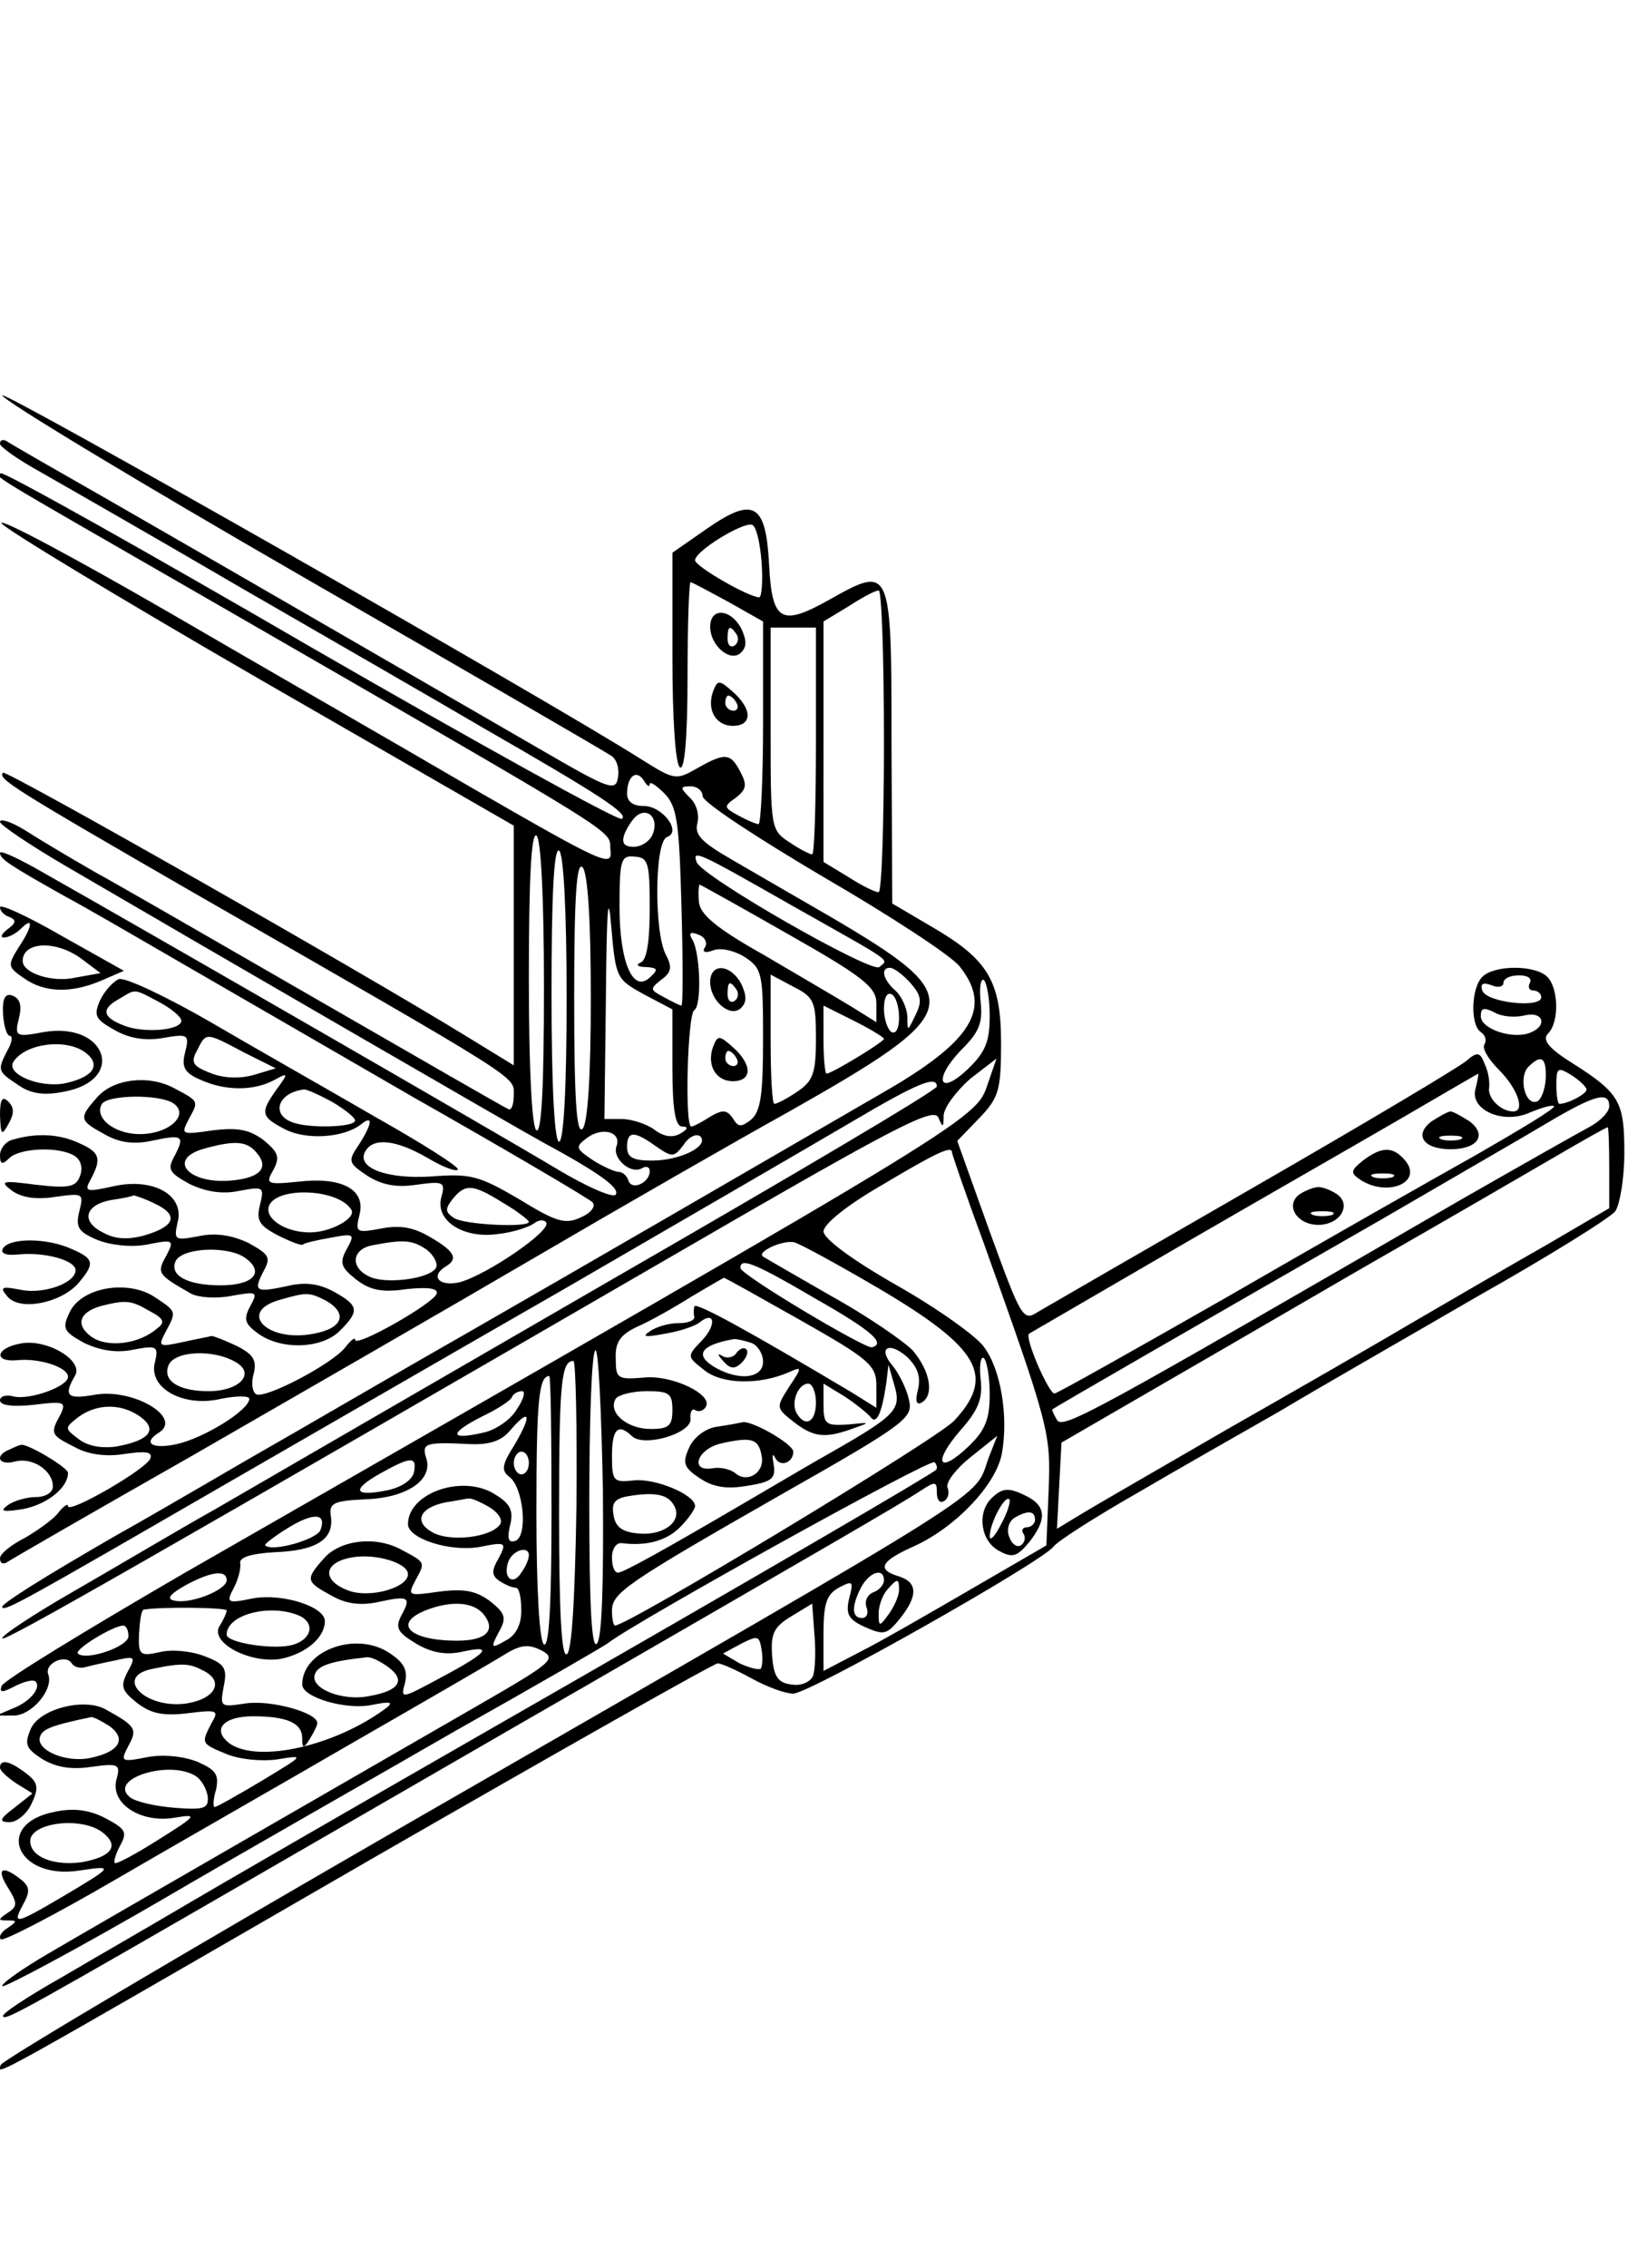 <?xml version="1.0" standalone="no"?>
<!DOCTYPE svg PUBLIC "-//W3C//DTD SVG 20010904//EN"
 "http://www.w3.org/TR/2001/REC-SVG-20010904/DTD/svg10.dtd">
<svg version="1.0" xmlns="http://www.w3.org/2000/svg"
 width="218pt" height="300pt" viewBox="0 0 218 300"
 preserveAspectRatio="xMidYMid meet">
<g transform="translate(0,300) scale(0.1,-0.1)"
fill="#000000" stroke="none">
<path d="M3 2477 c2 -7 181 -115 398 -240 217 -125 400 -231 407 -236 8 -4 12
-17 10 -29 -3 -19 -10 -17 -103 37 -194 112 -441 255 -570 329 -72 41 -133 76
-137 79 -5 2 -8 1 -8 -4 0 -4 24 -21 53 -37 28 -16 149 -85 267 -154 118 -68
262 -151 320 -185 155 -89 193 -114 183 -120 -5 -3 -191 100 -413 228 -222
129 -406 232 -409 229 -6 -6 -27 7 279 -169 562 -324 525 -301 528 -329 3 -24
-8 -19 -180 80 -101 59 -284 164 -406 235 -123 71 -222 124 -220 117 2 -6 156
-99 341 -206 l337 -194 0 -159 0 -158 -62 38 c-150 92 -610 353 -614 349 -7
-8 10 -19 251 -158 441 -253 425 -243 425 -268 0 -13 -3 -21 -7 -19 -5 2 -116
66 -248 142 -132 76 -267 154 -300 172 -33 19 -75 44 -92 55 -18 11 -33 16
-33 11 0 -4 40 -31 88 -59 190 -111 603 -350 629 -364 74 -40 104 -61 98 -70
-3 -5 -38 10 -78 34 -68 41 -556 322 -680 392 -31 18 -57 30 -57 26 0 -8 12
-16 85 -57 28 -15 90 -51 140 -80 50 -29 194 -112 320 -185 127 -72 234 -135
239 -140 5 -5 -1 -14 -15 -20 -21 -10 -33 -6 -82 24 -53 31 -64 34 -116 30
-60 -4 -101 12 -87 34 11 18 41 14 81 -9 20 -12 38 -19 41 -16 3 3 -46 34
-108 69 -62 36 -161 92 -219 126 -59 34 -114 60 -122 57 -8 -4 -19 -16 -25
-29 -8 -19 -6 -24 19 -38 19 -11 40 -15 64 -11 34 6 36 5 30 -19 -5 -19 -1
-27 20 -36 33 -15 70 -15 97 -1 20 11 20 10 4 -12 -22 -31 -21 -36 12 -53 28
-14 77 -11 100 7 16 13 15 1 -3 -27 -15 -22 -14 -24 11 -41 19 -12 38 -16 65
-12 36 5 39 4 33 -17 -8 -31 30 -55 76 -48 19 2 40 9 47 14 6 5 14 5 16 1 7
-11 -80 -70 -115 -79 -27 -6 -39 8 -18 21 17 10 12 20 -21 39 -22 13 -40 16
-65 11 -33 -6 -34 -5 -28 19 8 33 -24 50 -82 43 -41 -4 -43 -3 -32 16 9 17 6
23 -13 39 -19 14 -34 17 -67 13 -42 -6 -43 -6 -32 15 13 24 14 23 -20 41 -34
18 -81 12 -102 -13 -24 -27 -23 -30 10 -48 19 -11 38 -14 62 -9 42 9 45 7 31
-20 -10 -18 -7 -22 20 -37 21 -10 43 -14 66 -9 32 6 33 5 27 -19 -5 -20 -1
-27 24 -40 16 -8 31 -14 33 -12 2 2 19 6 37 9 31 6 32 5 21 -15 -10 -18 -8
-24 12 -40 18 -14 34 -18 67 -13 29 3 42 1 40 -6 -4 -13 -108 -72 -108 -61 0
4 -6 -1 -13 -10 -17 -22 -107 -69 -118 -62 -5 3 -7 15 -3 28 4 17 -1 25 -23
36 -15 7 -30 13 -33 13 -3 -1 -20 -4 -38 -8 -32 -7 -33 -6 -23 13 15 28 15 27
-15 47 -36 23 -97 12 -112 -21 -10 -21 -8 -25 19 -40 21 -10 43 -14 66 -9 31
6 33 4 28 -17 -9 -34 38 -60 88 -48 20 4 37 4 37 0 0 -15 -60 -52 -96 -60 -32
-7 -46 1 -24 15 33 20 -35 60 -86 50 -35 -6 -40 -1 -25 25 13 20 -37 50 -72
43 -33 -6 -36 -25 -4 -22 28 3 67 -9 67 -22 0 -13 -51 -31 -72 -26 -10 3 -18
0 -18 -5 0 -7 17 -9 45 -6 40 5 43 4 35 -13 -14 -25 -13 -27 19 -43 18 -10 42
-13 66 -9 28 4 37 3 34 -6 -5 -14 -109 -74 -109 -63 0 4 -6 0 -13 -9 -7 -9
-27 -23 -44 -33 -18 -9 -33 -21 -33 -27 0 -6 3 -8 8 -6 4 3 115 67 247 142
132 76 337 194 455 263 118 69 268 155 333 191 237 134 241 150 57 258 -47 27
-107 62 -133 77 -38 22 -48 32 -44 47 3 11 -1 26 -10 34 -13 13 -13 15 1 15 9
0 16 -6 16 -13 0 -8 72 -55 160 -107 88 -51 169 -104 180 -118 44 -55 18 -99
-103 -168 -190 -110 -402 -233 -552 -319 -88 -50 -218 -126 -290 -167 -72 -42
-148 -86 -170 -98 -104 -60 -156 -93 -152 -96 4 -5 29 9 292 161 94 54 298
172 455 262 157 91 326 189 377 219 88 52 113 62 113 47 0 -5 -195 -120 -433
-257 -237 -137 -472 -273 -522 -302 -50 -28 -134 -78 -188 -109 -54 -31 -96
-59 -94 -62 4 -4 172 92 977 558 212 122 256 144 262 131 6 -14 7 -14 7 3 1
11 17 32 35 48 l35 27 -10 -29 c-19 -53 22 -29 -1064 -651 -131 -76 -241 -143
-243 -150 -3 -9 1 -9 18 0 12 6 24 9 27 6 8 -8 -7 -27 -31 -36 l-21 -9 22 0
c24 -1 54 34 47 54 -6 15 23 28 31 15 3 -5 11 -7 18 -5 7 2 25 6 40 9 26 6 27
5 16 -15 -10 -19 -8 -25 12 -41 18 -14 34 -18 67 -14 40 5 42 4 32 -13 -14
-27 -14 -27 20 -41 17 -7 46 -10 67 -7 37 6 36 6 -20 -28 -32 -19 -60 -35 -63
-35 -2 0 -2 11 2 23 4 20 0 26 -25 37 -18 7 -45 10 -66 6 -35 -7 -36 -6 -25
15 12 22 10 26 -30 48 -28 16 -87 1 -99 -25 -9 -21 -7 -26 14 -40 18 -11 38
-15 65 -11 37 5 40 4 34 -17 -8 -32 33 -58 78 -50 30 5 29 3 -22 -29 -30 -19
-56 -33 -58 -31 -2 1 1 12 7 23 10 18 7 22 -19 36 -21 11 -42 14 -66 9 -83
-15 -53 -91 31 -78 47 7 46 6 -23 -35 -63 -37 -66 -37 -51 -9 10 18 8 24 -7
35 -23 17 -29 10 -12 -16 11 -18 11 -23 -2 -31 -13 -9 -13 -10 0 -10 13 0 13
-1 0 -10 -8 -5 -12 -11 -9 -15 3 -3 71 32 150 78 79 46 221 127 314 181 94 54
184 106 200 116 24 15 34 16 52 7 20 -11 14 -16 -85 -73 -149 -86 -483 -278
-565 -326 -38 -22 -66 -42 -64 -45 3 -2 97 48 209 113 111 65 289 166 393 226
105 59 195 111 200 115 36 28 427 245 432 239 3 -3 4 -8 2 -10 -6 -6 -220
-131 -604 -351 -171 -98 -346 -199 -390 -225 -44 -26 -117 -68 -163 -95 -46
-26 -81 -49 -78 -52 4 -5 21 4 381 212 132 76 308 178 390 225 303 175 421
243 443 258 20 13 22 13 22 -2 0 -10 4 -15 10 -11 5 3 7 11 4 18 -2 7 12 25
31 40 l35 28 -11 -28 c-22 -58 34 -23 -764 -482 -297 -171 -542 -316 -544
-322 -4 -14 -31 -29 492 273 247 142 452 258 457 258 5 0 25 -9 45 -20 20 -11
44 -20 55 -20 21 0 327 173 344 194 6 8 55 39 109 70 53 31 139 80 190 109 50
30 169 98 262 152 94 53 176 104 183 113 6 9 12 43 12 77 0 68 -6 79 -69 119
-32 20 -40 31 -32 39 15 15 14 60 -1 75 -16 16 -70 16 -86 0 -15 -15 -16 -64
-2 -73 6 -4 8 -11 5 -16 -4 -5 5 -20 19 -34 25 -25 35 -55 19 -55 -17 0 -34
18 -32 31 1 8 -1 22 -6 32 -6 16 -10 16 -24 4 -9 -8 -135 -83 -281 -167 -146
-84 -274 -158 -286 -165 -20 -13 -22 -9 -64 106 l-43 120 29 30 c26 27 29 37
29 99 0 83 -17 111 -93 155 l-51 30 -1 208 c0 239 0 240 -82 194 -64 -36 -76
-29 -80 45 -4 82 -20 92 -82 49 l-46 -32 0 -139 c0 -82 4 -141 10 -145 6 -4
10 38 10 119 0 69 2 126 4 126 2 0 24 -12 50 -26 l46 -26 0 -134 c0 -74 -3
-134 -6 -134 -3 0 -15 5 -26 11 -20 11 -21 12 -4 24 14 11 15 17 6 34 -13 25
-20 26 -57 5 -28 -16 -30 -16 -73 11 -131 83 -851 492 -847 482z m1005 -220
c2 -26 0 -47 -3 -47 -14 0 -85 41 -85 49 0 12 62 50 75 47 6 -1 11 -24 13 -49z
m162 -237 c0 -110 -3 -200 -7 -200 -5 0 -23 9 -40 20 l-33 20 0 159 0 159 33
20 c17 11 35 21 40 21 4 1 7 -89 7 -199z m-90 0 c0 -82 -2 -150 -5 -150 -3 0
-17 7 -30 16 -25 16 -25 19 -25 150 l0 134 30 0 30 0 0 -150z m-220 -57 c0 4
9 -2 19 -12 17 -17 20 -37 23 -150 2 -72 2 -131 0 -131 -2 0 -12 5 -23 11 -19
10 -19 11 -4 23 14 10 15 17 6 34 -15 29 -15 149 2 155 20 7 -7 42 -32 41 -13
0 -21 6 -21 16 0 23 12 33 22 18 4 -7 8 -10 8 -5z m4 -66 c-3 -9 -15 -17 -25
-17 -13 0 -17 5 -12 18 4 9 11 20 17 24 15 10 28 -6 20 -25z m-144 -203 c0
-128 -3 -193 -10 -189 -6 4 -10 82 -10 201 0 128 3 193 10 189 6 -4 10 -82 10
-201z m30 -15 c0 -119 -4 -189 -10 -189 -6 0 -10 72 -10 196 0 127 3 193 10
189 6 -4 10 -80 10 -196z m110 120 c0 -45 -4 -69 -12 -72 -7 -3 -4 -6 7 -6 15
-1 17 -3 6 -13 -23 -23 -41 19 -41 93 0 62 2 68 20 66 18 -1 20 -8 20 -68z
m187 4 c140 -79 129 -71 117 -82 -10 -9 -236 120 -242 139 -6 17 2 13 125 -57z
m-265 -123 c0 -103 -4 -166 -11 -173 -8 -8 -11 41 -11 173 0 132 3 181 11 173
7 -7 11 -70 11 -173z m70 5 l38 -20 0 -77 c0 -56 4 -78 13 -78 8 0 8 -3 -2 -9
-10 -6 -22 -5 -35 5 -11 8 -31 14 -43 14 l-23 0 2 163 c1 114 3 141 7 92 6
-69 7 -70 43 -90z m192 79 c99 -56 116 -70 116 -91 l0 -25 -32 20 c-18 11 -71
42 -117 69 -64 36 -85 54 -86 71 -1 12 0 22 1 22 1 0 55 -30 118 -66z m-111
-17 c-4 -6 0 -8 11 -4 9 4 28 0 42 -9 23 -15 24 -22 24 -109 0 -72 -3 -95 -16
-106 -13 -10 -17 -10 -24 2 -8 11 -13 12 -30 2 -11 -7 -22 -13 -25 -13 -9 0
-5 149 4 154 10 6 8 77 -3 94 -5 8 -2 10 8 6 9 -3 13 -11 9 -17z m272 -47 c14
-16 16 -24 7 -42 -11 -23 -11 -23 -11 -2 -1 12 -8 27 -16 34 -16 14 -20 30 -7
30 5 0 17 -9 27 -20z m-125 -74 c0 -46 -4 -56 -25 -70 -13 -9 -27 -16 -30 -16
-3 0 -5 38 -5 85 l0 86 30 -16 c28 -14 30 -20 30 -69z m230 30 c0 -34 -6 -48
-29 -70 -39 -37 -46 -13 -8 26 23 23 28 35 25 63 -2 18 0 31 4 29 4 -3 8 -24
8 -48z m715 44 c-3 -5 -1 -10 4 -10 6 0 11 -4 11 -9 0 -15 -73 -7 -78 9 -3 9
1 11 12 7 9 -4 16 -2 16 3 0 6 9 10 21 10 11 0 17 -4 14 -10z m-1815 -25 c17
-9 30 -20 30 -25 0 -13 -51 -17 -77 -6 -28 11 -29 22 -5 35 22 13 18 14 52 -4z
m980 -21 c0 -14 -4 -22 -10 -19 -5 3 -10 17 -10 31 0 14 4 22 10 19 6 -3 10
-17 10 -31z m-20 -28 c0 -4 -69 -46 -76 -46 -2 0 -4 20 -4 45 l0 45 40 -20
c22 -11 40 -22 40 -24z m848 31 c25 6 31 -14 7 -23 -23 -9 -65 5 -65 22 0 11
4 12 18 5 10 -6 28 -7 40 -4z m-1695 -49 l42 -21 -30 -9 c-19 -5 -40 -4 -57 3
-23 9 -26 14 -17 30 12 24 11 24 62 -3z m1723 -35 c-1 -14 -6 -28 -12 -30 -16
-5 -24 33 -11 46 17 17 24 13 23 -16z m54 -14 c0 -6 -25 -19 -36 -19 -2 0 -4
11 -4 25 0 23 2 24 20 13 11 -7 20 -16 20 -19z m-147 1 c-8 -28 37 -48 73 -31
15 6 28 10 31 8 2 -3 -45 -31 -104 -65 -59 -33 -207 -117 -328 -187 -121 -69
-224 -127 -229 -128 -7 -2 -40 73 -34 79 2 1 91 53 198 115 107 62 240 138
295 170 55 32 101 59 102 59 0 0 -1 -9 -4 -20z m-1514 -17 c17 -10 31 -21 31
-25 0 -9 -62 -11 -84 -2 -28 11 -17 39 16 43 3 1 20 -7 37 -16z m-210 -2 c23
-15 -5 -41 -44 -41 -34 0 -61 22 -50 40 8 12 75 13 94 1z m1901 -4 c0 -8 -12
-20 -27 -28 -15 -8 -91 -51 -168 -95 -489 -283 -528 -305 -536 -292 -4 7 -7
13 -6 14 2 2 191 111 437 252 91 53 190 110 220 128 61 36 80 41 80 21z
m-1314 -53 c-6 -16 19 -38 34 -29 5 3 10 2 10 -4 0 -15 -23 -26 -28 -13 -2 7
-8 12 -13 12 -5 0 -21 7 -35 16 -22 15 -23 17 -7 29 20 15 46 8 39 -11z m1314
-28 l0 -54 -82 -48 c-46 -26 -123 -71 -173 -100 -49 -29 -162 -94 -250 -144
-88 -51 -175 -101 -193 -112 l-33 -20 3 57 3 57 95 55 c52 30 185 107 295 171
110 63 229 132 265 153 36 21 66 38 68 38 1 1 2 -23 2 -53z m-1262 28 c22 -15
24 -15 37 2 7 11 17 15 22 11 12 -13 -27 -32 -64 -32 -25 0 -33 4 -33 18 0 21
9 22 38 1z m-528 -9 c16 -19 5 -32 -30 -36 -60 -7 -91 28 -39 42 40 11 56 10
69 -6z m920 1 c0 -2 18 -55 41 -117 88 -246 90 -254 87 -330 l-3 -73 -100 -58
c-55 -32 -121 -70 -147 -83 l-48 -25 0 49 c0 40 4 52 20 61 19 10 20 9 14 -14
-5 -21 -1 -28 21 -38 25 -11 29 -10 46 11 24 30 24 48 -1 56 -30 9 -25 20 20
40 55 25 108 81 116 122 9 49 -1 112 -24 142 -10 14 -62 51 -115 81 -58 33
-96 61 -97 71 0 10 31 35 78 62 72 43 92 52 92 43z m-795 -76 c7 -11 -27 -30
-55 -30 -32 0 -60 18 -54 35 10 26 92 23 109 -5z m201 9 c19 -11 34 -23 34
-25 0 -8 -85 -4 -99 5 -12 8 -12 12 -2 25 17 21 27 20 67 -5z m-101 -62 c10
-8 15 -19 12 -24 -9 -15 -69 -22 -89 -11 -25 12 -22 36 5 41 42 8 53 7 72 -6z
m598 -51 c134 -79 155 -116 100 -175 -22 -24 -432 -271 -449 -271 -2 0 -4 9
-4 19 0 24 15 35 227 156 164 93 172 100 166 124 -3 14 -13 34 -21 44 -21 24
-6 34 19 12 14 -14 18 -26 14 -43 -4 -15 -2 -21 5 -17 17 10 11 42 -12 69 -13
13 -61 46 -108 72 -47 27 -87 50 -90 52 -9 6 25 22 41 19 8 -2 59 -30 112 -61z
m-83 -14 c74 -42 93 -59 74 -64 -9 -2 -174 96 -174 105 0 14 18 7 100 -41z
m-19 -29 c90 -51 99 -59 99 -86 l0 -29 -32 20 c-131 78 -208 121 -209 114 -1
-4 -1 -10 0 -14 0 -5 -9 -8 -21 -8 -13 0 -30 -5 -38 -11 -11 -7 -6 -8 20 -3
19 3 40 10 46 15 20 16 23 -3 3 -24 -20 -21 -20 -21 3 -39 23 -19 73 -20 112
-3 18 8 18 7 0 -20 -17 -27 -17 -27 7 -46 26 -20 41 -22 79 -8 23 8 22 8 -7 5
-30 -2 -33 0 -33 26 l0 28 28 -17 c15 -10 30 -22 34 -27 8 -11 15 4 21 44 l3
25 8 -28 c9 -31 2 -39 -84 -88 -25 -14 -74 -43 -110 -64 -111 -65 -165 -95
-172 -95 -5 0 -8 9 -8 20 0 12 6 20 13 19 33 -4 59 3 77 21 11 11 20 24 20 28
0 15 -52 37 -81 34 -27 -3 -29 -1 -29 32 0 36 8 44 26 27 15 -16 79 3 78 22
-1 9 2 15 6 12 5 -3 11 -1 14 4 11 16 -44 43 -82 39 -35 -3 -37 -1 -37 25 -1
22 6 32 30 43 16 7 48 25 70 39 22 13 41 24 43 25 2 0 48 -26 103 -57z m-863
13 c19 -10 21 -15 10 -23 -24 -21 -66 -26 -87 -11 -22 16 -16 33 14 41 32 8
39 7 63 -7z m796 -42 c9 -3 16 -15 16 -25 0 -21 -29 -26 -61 -9 -31 17 -23 31
23 39 3 0 13 -2 22 -5z m-204 -398 c-7 -7 -10 52 -10 185 0 108 3 199 8 203 4
4 8 -79 10 -185 1 -121 -1 -196 -8 -203z m-479 373 c28 -15 7 -39 -35 -39 -40
0 -61 14 -53 34 7 19 58 22 88 5z m999 -43 c0 -33 -6 -48 -28 -69 -40 -38 -48
-22 -11 21 24 27 30 42 27 68 -2 18 0 30 4 28 4 -3 8 -24 8 -48z m-547 -148
c-2 -121 -6 -194 -13 -196 -7 -3 -10 60 -10 186 0 174 3 202 19 202 3 0 5 -87
4 -192z m-33 -9 c0 -117 -3 -178 -10 -174 -6 4 -10 73 -10 174 0 147 3 181 17
181 2 0 3 -81 3 -181z m350 146 c0 -26 -14 -33 -25 -15 -9 14 1 40 15 40 5 0
10 -11 10 -25z m-396 -9 c-8 -14 -29 -28 -45 -31 -44 -10 -45 -1 -2 21 21 10
40 22 41 27 2 4 8 7 13 7 5 0 2 -11 -7 -24z m206 -1 c0 -21 -5 -25 -29 -25
-31 0 -57 22 -46 40 3 5 22 10 41 10 30 0 34 -3 34 -25z m-704 -9 c23 -17 12
-31 -31 -39 -19 -3 -38 0 -50 9 -20 15 -20 15 -1 30 25 18 57 18 82 0z m495
-37 c-17 -27 -18 -34 -6 -43 18 -15 24 -78 7 -84 -9 -3 -11 3 -7 20 5 19 1 29
-19 41 -42 28 -116 3 -116 -39 0 -19 56 -37 95 -30 35 7 36 6 25 -15 -10 -17
-9 -23 1 -30 8 -5 17 -9 22 -9 4 0 7 -13 7 -30 0 -19 -7 -33 -21 -40 -19 -11
-20 -10 -9 11 11 19 9 25 -11 41 -19 14 -34 17 -67 13 -42 -6 -43 -6 -32 15
13 24 14 23 -20 41 -34 18 -81 12 -102 -13 -24 -27 -23 -30 10 -48 19 -11 38
-14 62 -9 41 9 45 7 31 -18 -8 -16 -5 -22 20 -37 20 -12 39 -15 59 -11 44 10
37 0 -25 -33 -54 -29 -55 -30 -49 -8 4 17 -1 27 -21 40 -44 29 -115 3 -115
-42 0 -17 58 -34 92 -27 25 5 30 4 18 -5 -68 -50 -169 -72 -206 -46 -24 18 -9
36 31 36 45 0 65 -9 65 -29 0 -14 2 -14 10 -1 5 8 10 18 10 21 0 14 -62 31
-95 26 -33 -5 -34 -5 -29 22 5 24 2 30 -24 40 -17 7 -44 10 -60 6 -27 -6 -29
-4 -28 24 1 17 3 31 6 32 21 4 110 3 110 -1 0 -3 -4 -12 -9 -20 -15 -22 40
-51 81 -44 33 7 58 28 58 50 0 19 -56 37 -95 30 -34 -7 -36 -6 -26 13 6 11 10
26 9 33 -2 8 13 13 45 15 56 2 79 17 75 47 -3 18 3 21 46 23 55 2 90 26 80 55
-6 19 -1 21 58 18 26 -1 42 4 54 19 26 30 28 19 5 -20z m19 -24 c0 -8 -4 -15
-10 -15 -5 0 -10 7 -10 15 0 8 5 15 10 15 6 0 10 -7 10 -15z m-152 -12 c-2
-10 -16 -20 -35 -24 -44 -9 -49 0 -10 22 41 23 49 23 45 2z m346 -48 c7 -20
-19 -37 -51 -33 -20 2 -29 9 -31 25 -3 17 3 22 25 25 35 5 50 0 57 -17z m-247
2 c12 -7 19 -17 15 -23 -11 -17 -65 -24 -89 -11 -26 14 -18 33 17 40 14 2 27
5 30 5 3 1 15 -4 27 -11z m-223 -31 c-5 -12 -63 -29 -73 -20 -2 1 12 12 30 23
34 21 52 20 43 -3z m116 -58 c0 -18 -50 -32 -78 -22 -36 13 -35 37 3 44 31 6
75 -7 75 -22z m160 25 c0 -5 -4 -15 -10 -23 -11 -18 -25 -7 -17 15 6 15 27 21
27 8z m-400 -33 c0 -13 -48 -32 -69 -27 -11 2 -7 8 14 20 35 19 55 21 55 7z
m870 0 c0 -6 -6 -13 -14 -16 -8 -3 -12 -12 -9 -20 3 -8 0 -14 -6 -14 -14 0
-14 16 -1 41 11 20 30 26 30 9z m20 -13 c0 -7 -6 -21 -13 -31 -13 -18 -14 -18
-14 0 0 10 5 24 11 31 14 16 16 16 16 0z m-550 -32 c17 -21 4 -35 -35 -35 -62
0 -86 22 -42 40 33 13 63 12 77 -5z m436 -82 c-4 -8 -16 -13 -28 -11 -18 2
-24 10 -26 38 -2 29 2 38 25 52 l28 17 3 -41 c2 -22 1 -47 -2 -55z m-682 81
c23 -9 20 -31 -5 -39 -24 -8 -89 2 -89 13 0 26 55 41 94 26z m-224 -28 c0 -14
-56 -33 -67 -23 -5 5 45 36 60 37 4 0 7 -6 7 -14z m837 -43 c-3 -2 -15 1 -28
7 l-22 13 24 13 c22 11 24 11 27 -8 2 -11 1 -22 -1 -25z m-493 2 c23 -17 15
-31 -24 -38 -36 -8 -81 10 -73 29 4 11 21 17 68 22 6 1 18 -5 29 -13z m-244
-5 c27 -14 15 -37 -23 -43 -55 -8 -98 36 -44 46 39 8 48 7 67 -3z m-125 -73
c23 -17 13 -34 -25 -42 -32 -7 -73 10 -67 28 3 10 15 15 68 26 3 0 13 -5 24
-12z m114 -66 c8 -5 15 -18 16 -28 1 -15 -5 -17 -44 -14 -25 2 -52 8 -59 14
-30 24 52 50 87 28z m-124 -74 c24 -18 13 -33 -27 -40 -37 -5 -68 7 -68 28 0
24 66 33 95 12z"/>
<path d="M940 1701 c0 -25 27 -48 41 -34 8 8 7 17 0 32 -14 26 -41 28 -41 2z
m35 -10 c3 -5 2 -12 -3 -15 -5 -3 -9 1 -9 9 0 17 3 19 12 6z"/>
<path d="M944 1616 c-9 -24 3 -46 26 -46 26 0 26 22 0 45 -18 16 -20 16 -26 1z
m31 -16 c3 -5 1 -10 -4 -10 -6 0 -11 5 -11 10 0 6 2 10 4 10 3 0 8 -4 11 -10z"/>
<path d="M1895 1517 c-24 -18 -11 -37 25 -37 36 0 49 19 25 37 -11 7 -22 13
-25 13 -3 0 -14 -6 -25 -13z m38 -24 c-7 -2 -19 -2 -25 0 -7 3 -2 5 12 5 14 0
19 -2 13 -5z"/>
<path d="M1804 1465 c-16 -13 -17 -16 -4 -25 36 -24 84 -4 60 25 -16 19 -31
19 -56 0z m39 -22 c-7 -2 -19 -2 -25 0 -7 3 -2 5 12 5 14 0 19 -2 13 -5z"/>
<path d="M1721 1421 c-21 -14 -5 -41 24 -41 29 0 45 27 24 41 -8 5 -18 9 -24
9 -5 0 -16 -4 -24 -9z m42 -28 c-7 -2 -19 -2 -25 0 -7 3 -2 5 12 5 14 0 19 -2
13 -5z"/>
<path d="M1312 1018 c-19 -19 -14 -56 10 -69 18 -10 24 -8 40 11 23 29 23 47
-1 60 -25 13 -34 13 -49 -2z m13 -34 c-8 -16 -15 -23 -15 -16 0 17 20 55 26
49 2 -2 -2 -17 -11 -33z m45 6 c0 -5 -5 -10 -11 -10 -5 0 -8 -4 -4 -9 3 -5 1
-12 -4 -15 -5 -3 -12 2 -15 11 -4 9 -1 20 6 25 18 11 28 10 28 -2z"/>
<path d="M949 1113 c-15 -2 -31 -14 -37 -28 -9 -20 -7 -26 14 -40 18 -12 36
-15 64 -10 32 5 37 10 34 28 -2 12 -2 16 2 9 6 -13 24 -7 24 8 0 10 -54 41
-67 39 -4 -1 -20 -4 -34 -6z m59 -38 c5 -22 -18 -37 -34 -24 -7 6 -21 9 -31 7
-31 -5 -20 26 12 33 40 9 49 6 53 -16z"/>
<path d="M975 1211 c-3 -6 -12 -8 -18 -5 -8 5 -8 3 1 -7 9 -10 15 -10 24 -1 6
6 9 14 6 17 -3 4 -9 1 -13 -4z"/>
<path d="M940 2171 c0 -25 27 -48 41 -34 8 8 7 17 0 32 -14 26 -41 28 -41 2z
m35 -10 c3 -5 2 -12 -3 -15 -5 -3 -9 1 -9 9 0 17 3 19 12 6z"/>
<path d="M944 2086 c-9 -24 3 -46 26 -46 26 0 26 22 0 45 -18 16 -20 16 -26 1z
m31 -16 c3 -5 1 -10 -4 -10 -6 0 -11 5 -11 10 0 6 2 10 4 10 3 0 8 -4 11 -10z"/>
<path d="M0 1800 c0 -5 6 -11 13 -13 9 -4 8 -8 -3 -16 -8 -6 -10 -11 -5 -11 6
0 16 5 23 12 17 17 15 2 -4 -26 -14 -23 -14 -25 8 -40 27 -19 62 -20 102 -3
l30 13 -82 46 c-45 26 -82 43 -82 38z m109 -69 l24 -18 -33 -6 c-31 -7 -70 6
-70 22 0 26 45 28 79 2z"/>
<path d="M4 1659 c1 -16 5 -29 9 -29 4 0 3 -9 -3 -19 -14 -27 -13 -28 14 -46
17 -12 35 -14 60 -9 84 15 57 93 -26 79 -37 -7 -39 -6 -33 18 4 16 2 26 -8 30
-10 4 -14 -3 -13 -24z m109 -51 c22 -17 10 -33 -28 -41 -34 -6 -78 13 -67 29
16 24 69 31 95 12z"/>
<path d="M0 1525 c1 -26 2 -28 11 -12 8 14 8 22 0 30 -8 8 -11 3 -11 -18z"/>
<path d="M18 1493 c-10 -2 -18 -12 -18 -21 0 -12 3 -13 12 -4 14 14 67 16 87
3 8 -5 11 -16 7 -26 -5 -15 -15 -17 -58 -12 -46 6 -49 5 -32 -8 13 -9 32 -12
57 -8 37 5 38 5 32 -19 -5 -21 -2 -27 24 -38 18 -7 45 -10 66 -6 35 7 36 6 25
-15 -13 -23 -11 -25 33 -50 9 -5 33 -7 53 -3 34 6 36 6 25 -14 -9 -17 -7 -23
11 -36 31 -22 84 -20 108 4 26 26 25 33 -7 51 -20 11 -38 14 -63 8 -42 -9 -45
-7 -31 20 10 18 7 22 -20 37 -21 10 -43 14 -66 9 -32 -6 -33 -5 -28 18 10 36
-32 60 -85 48 -36 -8 -39 -7 -30 9 15 28 12 36 -15 48 -26 12 -55 14 -87 5z
m187 -85 c32 -15 27 -30 -14 -42 -22 -6 -39 -5 -55 4 -30 15 -23 37 12 43 15
2 28 5 29 6 1 0 14 -4 28 -11z m120 -72 c26 -19 10 -36 -33 -36 -44 0 -67 13
-60 31 7 19 70 22 93 5z m106 -56 c30 -17 23 -37 -16 -44 -61 -12 -102 29 -44
45 35 10 38 10 60 -1z"/>
<path d="M4 1349 c-4 -7 4 -10 22 -8 34 3 74 -8 74 -21 0 -17 -42 -32 -72 -26
-26 5 -29 4 -18 -9 16 -19 69 -9 93 17 23 27 22 33 -8 46 -33 15 -82 15 -91 1z"/>
<path d="M13 1083 c-21 -8 -15 -22 7 -16 23 6 50 -12 50 -33 0 -8 -10 -14 -22
-14 -13 0 -30 -5 -38 -11 -11 -8 -6 -9 20 -5 32 6 60 28 60 48 0 7 -54 39 -62
37 -2 0 -9 -3 -15 -6z"/>
<path d="M0 662 c0 -4 10 -13 22 -21 l21 -13 -24 -19 c-20 -15 -21 -19 -6 -19
9 0 23 11 29 25 10 21 8 28 -8 40 -21 16 -34 19 -34 7z"/>
</g>
</svg>
